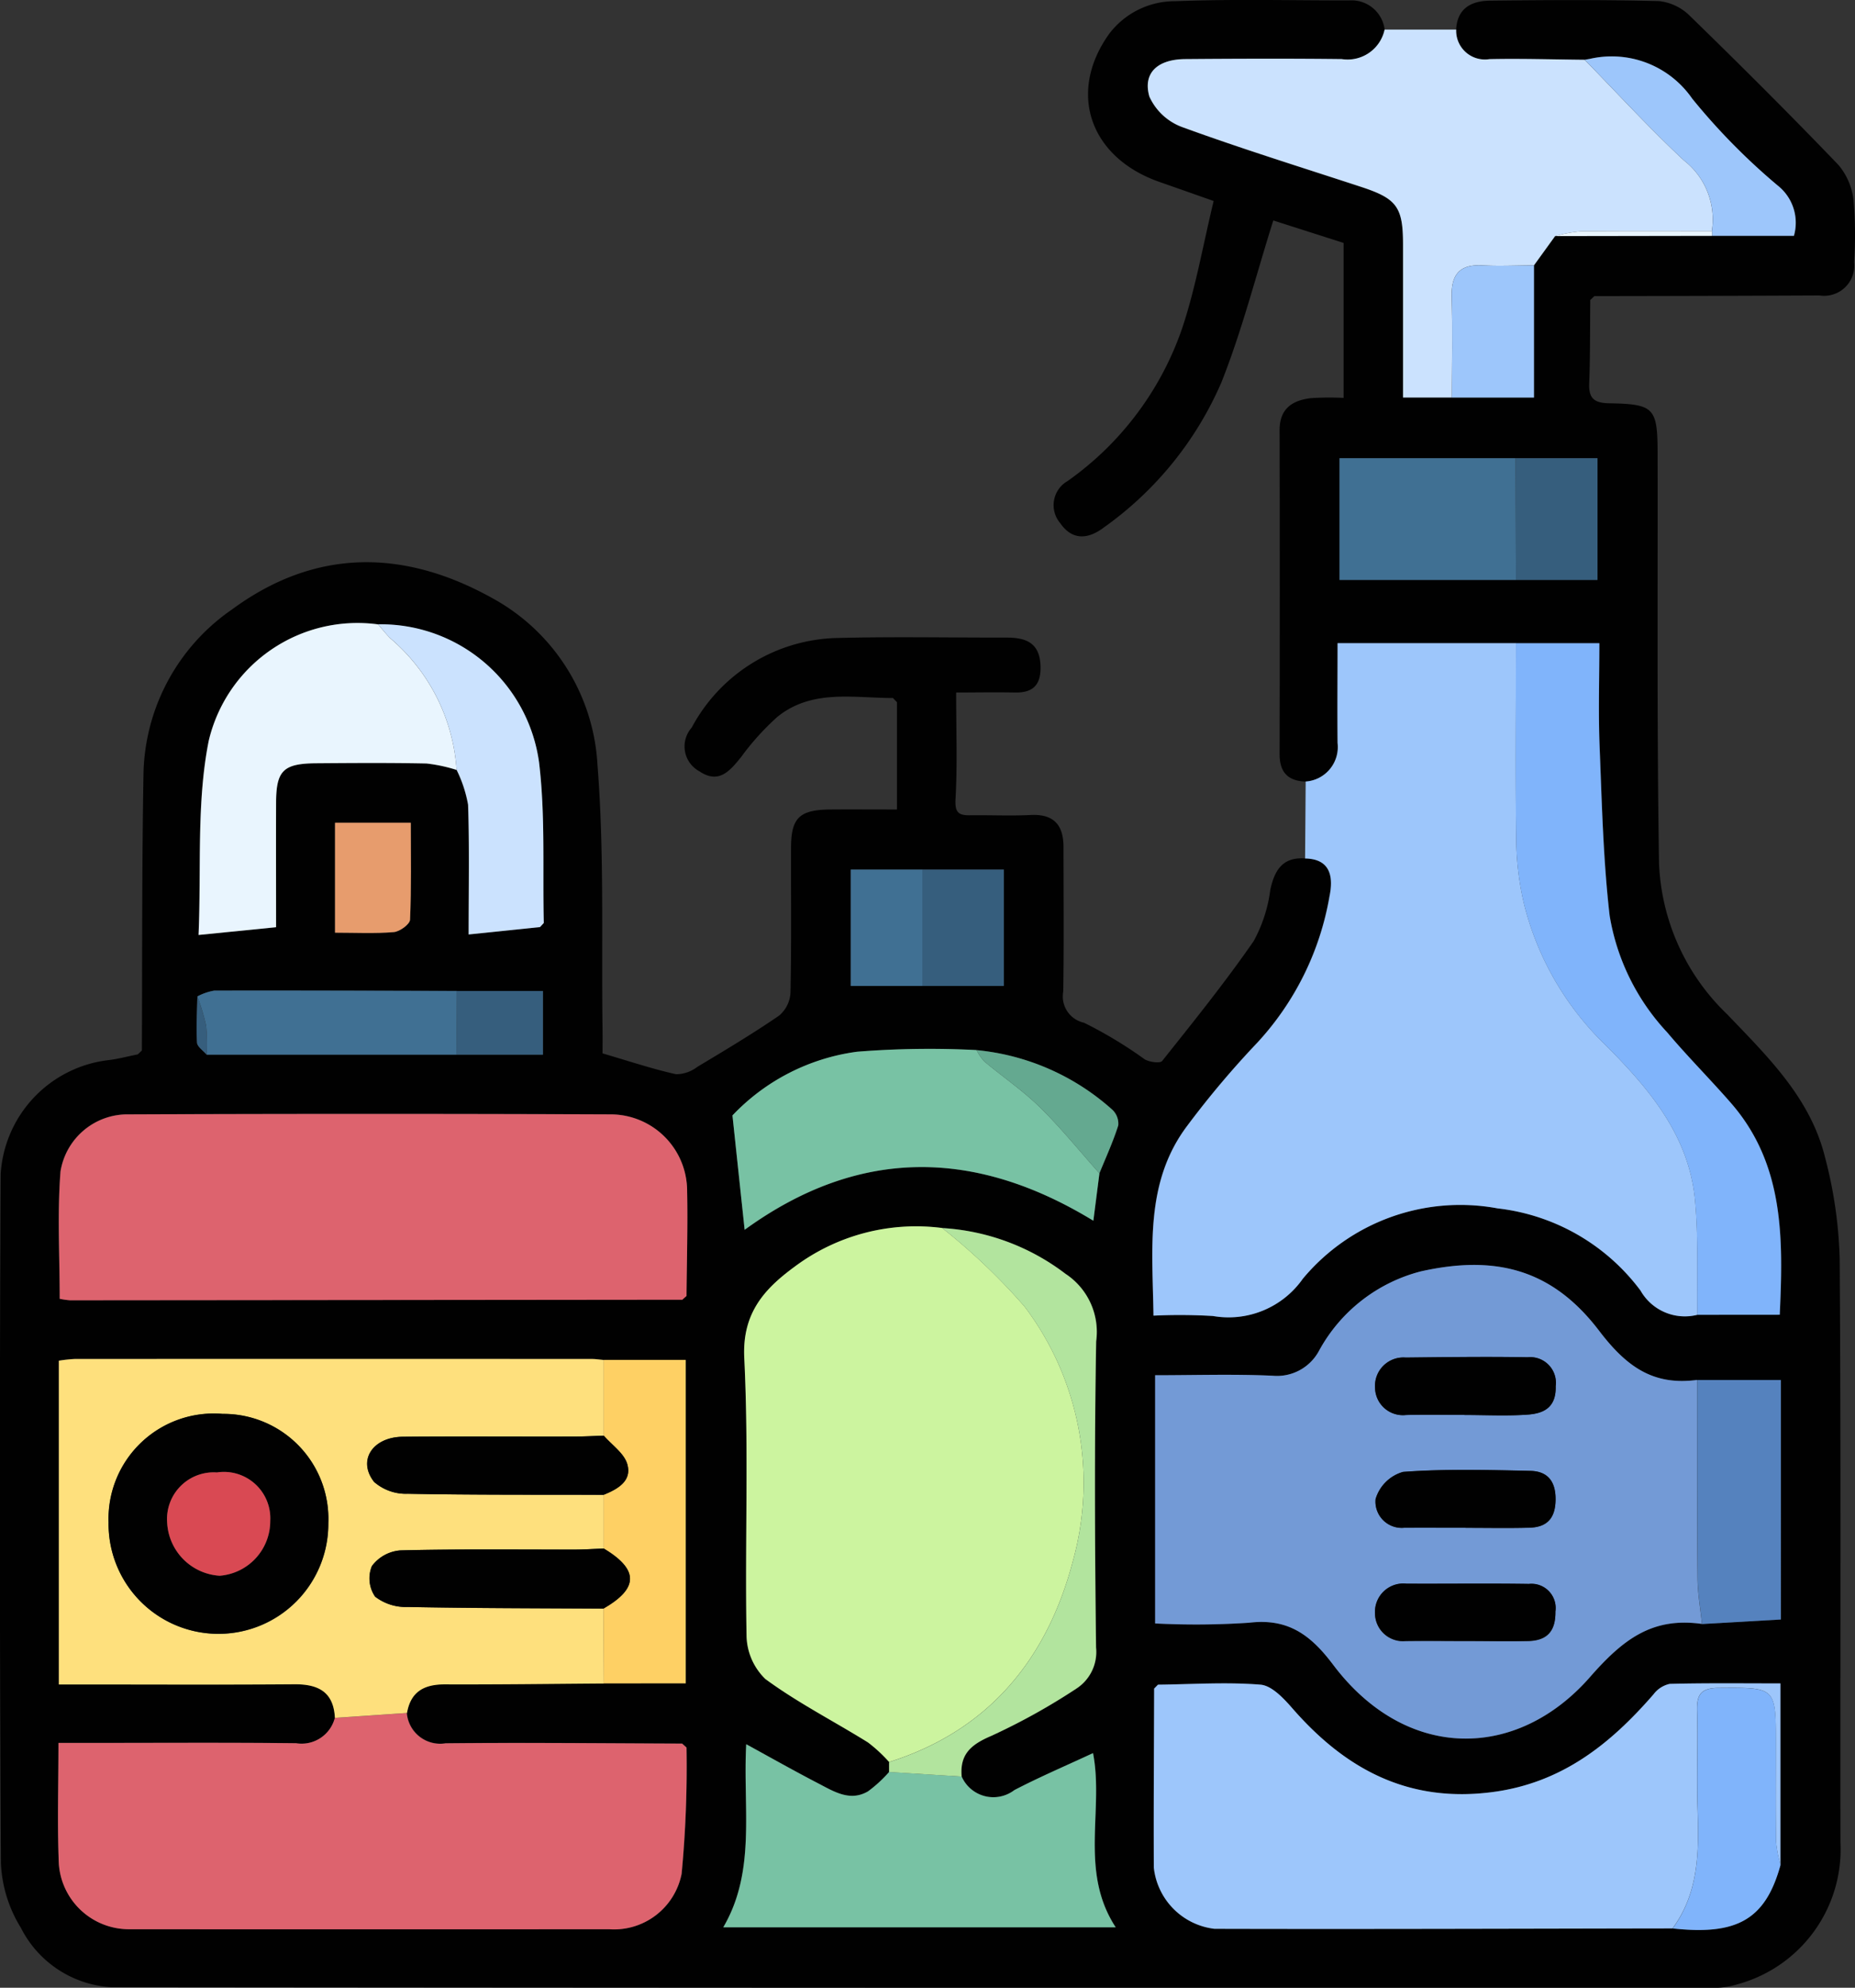 <svg xmlns="http://www.w3.org/2000/svg" xmlns:xlink="http://www.w3.org/1999/xlink" width="81.815" height="87.63" viewBox="0 0 81.815 87.63">
  <rect x="0" y="0" width="81.815" height="87.63" fill="#333333" stroke="none"/>
  <defs>
    <clipPath id="clip-path">
      <rect id="Rectángulo_324907" data-name="Rectángulo 324907" width="81.815" height="87.63" fill="none"/>
    </clipPath>
  </defs>
  <g id="Grupo_261793" data-name="Grupo 261793" transform="translate(-325 -4833.085)">
    <g id="Grupo_260495" data-name="Grupo 260495" transform="translate(325 4833.085)">
      <g id="Grupo_260494" data-name="Grupo 260494" clip-path="url(#clip-path)">
        <path id="Trazado_277920" data-name="Trazado 277920" d="M6.257,46.311c.019-4.035,0-8.071.07-12.105a9.01,9.01,0,0,1,3.921-7.349c3.662-2.69,7.56-2.657,11.444-.5a8.924,8.924,0,0,1,4.66,7.365c.305,3.865.17,7.764.223,11.649.006.424,0,.848,0,1.067,1.19.348,2.2.687,3.241.919a1.556,1.556,0,0,0,.942-.326c1.217-.729,2.437-1.457,3.606-2.259a1.419,1.419,0,0,0,.5-1.007c.046-2.126.018-4.252.025-6.379,0-1.336.367-1.686,1.733-1.7.935-.007,1.87,0,2.938,0V30.956l-.176-.184c-1.748,0-3.58-.4-5.1.833a11.446,11.446,0,0,0-1.6,1.773c-.5.615-.983,1.2-1.84.623a1.246,1.246,0,0,1-.338-1.922,7.465,7.465,0,0,1,6.432-3.954c2.483-.063,4.968-.013,7.453-.017.838,0,1.455.212,1.5,1.222.032.813-.276,1.211-1.111,1.2-.9-.018-1.8,0-2.608,0,0,1.761.055,3.216-.027,4.664-.032.571.077.754.618.747.9-.012,1.8.032,2.7-.012,1.022-.05,1.442.449,1.443,1.409,0,2.125.021,4.25-.011,6.374a1.184,1.184,0,0,0,.914,1.374A18.861,18.861,0,0,1,50.487,46.7c.211.123.679.186.771.072,1.381-1.734,2.775-3.464,4.036-5.285a6.379,6.379,0,0,0,.733-2.262c.188-.863.539-1.447,1.527-1.381,1.179.019,1.237.89,1.078,1.663a12.654,12.654,0,0,1-3.176,6.448,40.557,40.557,0,0,0-3.093,3.666c-1.889,2.5-1.536,5.422-1.494,8.377a24.836,24.836,0,0,1,2.622.016,4,4,0,0,0,3.965-1.644,9.04,9.04,0,0,1,8.594-3.1,9.155,9.155,0,0,1,6.3,3.624,2.248,2.248,0,0,0,2.507,1.067H78.5c.156-3.381.2-6.651-2.166-9.351-.918-1.049-1.909-2.035-2.8-3.1a9.9,9.9,0,0,1-2.537-5.146c-.284-2.47-.343-4.969-.442-7.457-.059-1.5-.011-2.995-.011-4.552H58.991c0,1.45-.011,2.923,0,4.4a1.524,1.524,0,0,1-1.414,1.7c-.783-.029-1.142-.418-1.14-1.218q.015-7.139,0-14.277c0-.954.571-1.313,1.388-1.409a12.638,12.638,0,0,1,1.434-.01V10.709l-3.1-.99c-.777,2.464-1.384,4.868-2.294,7.151A15.265,15.265,0,0,1,48.7,23.243c-.66.505-1.38.627-1.939-.18a1.224,1.224,0,0,1,.322-1.854,13.67,13.67,0,0,0,5.064-6.76c.592-1.777.911-3.644,1.381-5.588-.9-.317-1.645-.58-2.387-.839-3.087-1.08-4.071-3.951-2.217-6.535A3.629,3.629,0,0,1,51.838.053c2.556-.1,5.117-.032,7.676-.035a1.472,1.472,0,0,1,1.557,1.293,1.671,1.671,0,0,1-1.891,1.3c-2.3-.029-4.6-.021-6.9,0-1.217.009-1.888.606-1.585,1.653a2.564,2.564,0,0,0,1.48,1.356c2.6.948,5.249,1.767,7.881,2.632,1.552.51,1.826.885,1.826,2.52q0,3.382,0,6.758h5.776V11.7l.933-1.291,6.919-.01H79.12a2.091,2.091,0,0,0-.712-2.216,28.3,28.3,0,0,1-3.774-3.833A4.314,4.314,0,0,0,70.1,2.6c-.071.01-.141.024-.212.036-1.4-.013-2.8-.058-4.2-.028a1.267,1.267,0,0,1-1.465-1.294c.045-.955.678-1.277,1.5-1.285C68.2,0,70.687-.015,73.168.048A2.27,2.27,0,0,1,74.533.7c2.217,2.158,4.41,4.341,6.553,6.573a2.9,2.9,0,0,1,.666,1.58,17.485,17.485,0,0,1,.022,2.7,1.329,1.329,0,0,1-1.526,1.472q-4.964.023-9.928.029l-.181.171c-.012,1.225,0,2.45-.047,3.673-.026.661.218.868.875.88,2.006.036,2.139.2,2.142,2.236.011,6.018-.035,12.037.063,18.054a9.756,9.756,0,0,0,3,6.642c1.785,1.863,3.668,3.685,4.316,6.291a19.405,19.405,0,0,1,.651,4.487c.061,8.577.021,17.155.034,25.732a6.164,6.164,0,0,1-4.531,6.254,3.445,3.445,0,0,1-.919.157q-35.4.009-70.8-.025a4.779,4.779,0,0,1-4-2.616,5.893,5.893,0,0,1-.883-2.85q-.086-15.19-.011-30.38A5.394,5.394,0,0,1,4.738,46.74c.451-.048.894-.171,1.341-.259l.178-.17M40.68,38.336H37.522v5.129h6.751V38.336ZM8.705,43.928c-.012.679-.057,1.359-.016,2.034.011.186.277.356.426.534l11.016,0h3.816V43.686h-3.8c-3.565-.009-7.131-.023-10.7-.015a2.475,2.475,0,0,0-.746.257M66.844,20.2H59.08v5.366H70.458V20.2ZM23.982,40.693c-.055-2.361.073-4.744-.208-7.077a7.045,7.045,0,0,0-7.1-6.089A6.741,6.741,0,0,0,9.2,32.666c-.541,2.721-.323,5.594-.447,8.553l3.419-.342c0-1.891-.005-3.687,0-5.482.005-1.425.316-1.735,1.776-1.745,1.62-.012,3.241-.024,4.86.01a6.979,6.979,0,0,1,1.325.284,5.717,5.717,0,0,1,.506,1.537c.062,1.852.024,3.707.024,5.72l3.148-.326.165-.18M48.491,51.727c.285-.7.6-1.393.831-2.113a.842.842,0,0,0-.271-.7,10.453,10.453,0,0,0-5.977-2.619,40.156,40.156,0,0,0-5.273.073,9.258,9.258,0,0,0-5.494,2.809l.537,5.041c5.034-3.653,10.157-3.587,15.38-.4l.268-2.087M39.213,78.114a5.825,5.825,0,0,1-.932.856c-.786.461-1.492.014-2.171-.339-1.062-.552-2.1-1.142-3.2-1.739-.153,2.814.445,5.587-1.013,8.071H49.211c-1.62-2.473-.517-5.18-1-7.679-1.2.558-2.356,1.051-3.469,1.631a1.528,1.528,0,0,1-2.324-.6c-.086-.968.4-1.4,1.284-1.778a28.069,28.069,0,0,0,3.766-2.089,1.925,1.925,0,0,0,.877-1.815c-.054-4.5-.075-9,.005-13.5a3.063,3.063,0,0,0-1.351-2.975,9.919,9.919,0,0,0-5.441-2.019,8.949,8.949,0,0,0-6.5,1.7c-1.341.982-2.326,2.051-2.228,4.038.2,4.061.023,8.14.1,12.21a2.729,2.729,0,0,0,.83,1.934c1.424,1.046,3.018,1.857,4.525,2.795a6.539,6.539,0,0,1,.934.865q0,.219,0,.437M50.9,74.441c-.006,2.63-.026,5.26-.014,7.89a3.049,3.049,0,0,0,2.674,2.7c6.736.018,13.473-.007,20.21-.017,2.793.308,4.083-.35,4.753-2.8v-8c-1.658,0-3.271-.02-4.883.021a1.215,1.215,0,0,0-.716.462c-1.895,2.182-4.019,3.889-7.047,4.3-3.73.508-6.517-.978-8.875-3.679-.384-.44-.91-1.007-1.409-1.049-1.5-.125-3.014-.019-4.524,0l-.169.173M30.275,57.128c.012-1.548.06-3.1.027-4.643a3.377,3.377,0,0,0-3.34-3.362q-10.64-.043-21.28,0a2.993,2.993,0,0,0-3.017,2.522c-.144,1.848-.035,3.716-.035,5.609a3.344,3.344,0,0,0,.453.065q13.5-.01,27-.025l.189-.17m-3.647,2.825c-.179-.015-.357-.044-.536-.044q-11.4,0-22.794,0a6.31,6.31,0,0,0-.705.076V74.259H3.7c3.1,0,6.194.015,9.29-.009,1.051-.008,1.729.337,1.784,1.482a1.515,1.515,0,0,1-1.71,1.115c-3.061-.035-6.123-.013-9.185-.013H2.582c0,1.874-.054,3.6.016,5.326a3.1,3.1,0,0,0,3.089,2.887q10.59.012,21.18,0a3.037,3.037,0,0,0,3.2-2.446,49.853,49.853,0,0,0,.215-5.57l-.19-.17c-3.477-.01-6.955-.049-10.431-.013a1.476,1.476,0,0,1-1.712-1.335c.16-.941.75-1.269,1.662-1.265,2.341.01,4.682-.023,7.023-.039h3.615V59.953H26.628m48.226.885c-1.937.257-3.111-.58-4.32-2.166-2.063-2.707-4.553-3.36-7.87-2.618a7.138,7.138,0,0,0-4.486,3.5,2.1,2.1,0,0,1-2.04,1.095c-1.713-.08-3.432-.022-5.188-.022V71.57a35.329,35.329,0,0,0,4.148-.032c1.715-.207,2.711.54,3.7,1.848,3.22,4.275,8.109,4.23,11.336.544,1.478-1.689,2.767-2.646,4.938-2.338l3.479-.2V60.837ZM14.776,41.121c.893,0,1.748.045,2.592-.026.264-.022.708-.346.717-.547.063-1.417.033-2.837.033-4.273H14.776Z" transform="translate(0 0)" fill="#010101"/>
        <path id="Trazado_277921" data-name="Trazado 277921" d="M241.773,137.232a1.524,1.524,0,0,0,1.414-1.7c-.014-1.473,0-2.945,0-4.4h7.87c0,2.92-.03,5.84.012,8.758a12.835,12.835,0,0,0,.348,2.763,13.053,13.053,0,0,0,3.64,6.246c1.892,1.9,3.627,3.957,3.894,6.771.16,1.678.078,3.38.106,5.071a2.248,2.248,0,0,1-2.507-1.067,9.154,9.154,0,0,0-6.3-3.624,9.039,9.039,0,0,0-8.594,3.1,4,4,0,0,1-3.965,1.644,24.836,24.836,0,0,0-2.622-.016c-.041-2.955-.394-5.878,1.494-8.377a40.6,40.6,0,0,1,3.094-3.666,12.658,12.658,0,0,0,3.176-6.448c.159-.773.1-1.644-1.079-1.663q.013-1.694.026-3.389" transform="translate(-184.193 -102.778)" fill="#9dc6fb"/>
        <path id="Trazado_277922" data-name="Trazado 277922" d="M247.708,6.063a1.267,1.267,0,0,0,1.465,1.294c1.4-.03,2.8.015,4.2.028,1.452,1.484,2.856,3.019,4.374,4.433a3.3,3.3,0,0,1,1.237,3.121c-1.934,0-3.868-.011-5.8.01a6.287,6.287,0,0,0-1.113.209l-.933,1.29c-.753,0-1.507.04-2.258,0-1.038-.059-1.4.416-1.373,1.417.046,1.468.011,2.939.011,4.409h-2.155q0-3.375,0-6.759c0-1.634-.274-2.009-1.826-2.52-2.632-.864-5.28-1.684-7.881-2.632a2.562,2.562,0,0,1-1.48-1.356c-.3-1.047.368-1.644,1.584-1.653,2.3-.018,4.6-.026,6.9,0a1.67,1.67,0,0,0,1.891-1.3l3.154,0" transform="translate(-183.483 -4.75)" fill="#cbe2fe"/>
        <path id="Trazado_277923" data-name="Trazado 277923" d="M324.367,60.5l.181-.171-.181.171" transform="translate(-254.229 -47.286)" fill="#e0e1e2"/>
        <path id="Trazado_277924" data-name="Trazado 277924" d="M182.148,142.308l.176.184-.176-.184" transform="translate(-142.762 -111.537)" fill="#e0e1e2"/>
        <path id="Trazado_277925" data-name="Trazado 277925" d="M28.289,214.174l-.179.17.179-.17" transform="translate(-22.032 -167.863)" fill="#e0e1e2"/>
        <path id="Trazado_277926" data-name="Trazado 277926" d="M259.741,273.734c-2.171-.308-3.46.649-4.938,2.338-3.227,3.687-8.116,3.731-11.335-.544-.985-1.307-1.982-2.054-3.7-1.848a35.333,35.333,0,0,1-4.148.032V262.77c1.755,0,3.475-.057,5.188.022a2.1,2.1,0,0,0,2.04-1.1,7.139,7.139,0,0,1,4.486-3.5c3.318-.743,5.808-.089,7.87,2.618,1.209,1.586,2.383,2.423,4.32,2.166,0,2.911-.006,5.823.018,8.734.006.674.127,1.346.195,2.019m-10.478-9.215v.006c.932,0,1.868.051,2.8-.016.711-.052,1.252-.321,1.227-1.252a1.132,1.132,0,0,0-1.236-1.276c-1.792-.032-3.586-.006-5.378.013a1.254,1.254,0,0,0-1.353,1.333,1.229,1.229,0,0,0,1.364,1.2c.86-.024,1.721-.005,2.581-.005m.05,4.974v.009c.937,0,1.875.019,2.811-.006.772-.021,1.146-.4,1.157-1.228s-.354-1.261-1.111-1.277c-1.873-.041-3.752-.092-5.616.045a1.767,1.767,0,0,0-1.212,1.2,1.159,1.159,0,0,0,1.268,1.262c.9-.005,1.8,0,2.7,0m.064,4.991v.005c.9,0,1.8.016,2.7,0,.826-.019,1.212-.422,1.2-1.3a1.069,1.069,0,0,0-1.174-1.216c-1.8-.029-3.6,0-5.4-.011a1.251,1.251,0,0,0-1.384,1.305,1.236,1.236,0,0,0,1.357,1.222c.9-.014,1.8,0,2.7,0" transform="translate(-184.674 -202.143)" fill="#739ad6"/>
        <path id="Trazado_277927" data-name="Trazado 277927" d="M158.18,273.664a6.518,6.518,0,0,0-.934-.865c-1.506-.937-3.1-1.748-4.524-2.795a2.727,2.727,0,0,1-.83-1.934c-.075-4.07.1-8.148-.1-12.21-.1-1.987.887-3.056,2.228-4.038a8.95,8.95,0,0,1,6.5-1.7,27,27,0,0,1,3.634,3.463,12.866,12.866,0,0,1,2.132,11.219c-1.133,4.307-3.7,7.471-8.107,8.86" transform="translate(-118.966 -195.986)" fill="#ccf49f"/>
        <path id="Trazado_277928" data-name="Trazado 277928" d="M39.562,350.754a49.9,49.9,0,0,1-.215,5.57,3.037,3.037,0,0,1-3.2,2.446q-10.59.007-21.179,0a3.1,3.1,0,0,1-3.089-2.887c-.07-1.723-.016-3.452-.016-5.326h1.294c3.062,0,6.124-.021,9.185.013a1.515,1.515,0,0,0,1.71-1.115l3.174-.216a1.476,1.476,0,0,0,1.711,1.335c3.477-.036,6.954,0,10.431.013l.19.17" transform="translate(-9.285 -273.72)" fill="#dd636e"/>
        <path id="Trazado_277929" data-name="Trazado 277929" d="M27.342,292.66l-3.174.216c-.055-1.145-.733-1.489-1.784-1.481-3.1.024-6.194.008-9.29.008h-1.1V277.131a6.257,6.257,0,0,1,.706-.076q11.4-.006,22.794,0c.178,0,.357.029.536.044q0,1.668,0,3.336c-.431.014-.862.038-1.293.039-2.521,0-5.042-.014-7.562.009-1.337.012-2.019,1.045-1.271,1.993a2.134,2.134,0,0,0,1.486.521c2.88.056,5.761.039,8.641.046q0,1.184,0,2.368c-.431.016-.861.046-1.292.047-2.556,0-5.112-.029-7.667.035a1.73,1.73,0,0,0-1.268.691,1.425,1.425,0,0,0,.142,1.349,2.209,2.209,0,0,0,1.438.455c2.877.057,5.756.055,8.634.073q.007,1.648.015,3.3c-2.341.016-4.682.048-7.023.039-.913,0-1.5.325-1.662,1.265m-13.158-8.427a4.846,4.846,0,1,0,9.691.051,4.626,4.626,0,0,0-4.661-4.81,4.642,4.642,0,0,0-5.031,4.759" transform="translate(-9.398 -217.144)" fill="#fee07d"/>
        <path id="Trazado_277930" data-name="Trazado 277930" d="M39.477,235.285q-13.5.014-27,.025a3.415,3.415,0,0,1-.453-.065c0-1.894-.109-3.762.035-5.609a2.993,2.993,0,0,1,3.017-2.521q10.64-.04,21.28,0a3.377,3.377,0,0,1,3.34,3.362c.033,1.547-.015,3.1-.027,4.643l-.189.17" transform="translate(-9.39 -177.987)" fill="#dd636e"/>
        <path id="Trazado_277931" data-name="Trazado 277931" d="M258.22,354c-6.737.01-13.473.035-20.21.017a3.049,3.049,0,0,1-2.674-2.7c-.012-2.63.007-5.26.014-7.89l.169-.173c1.509-.016,3.026-.121,4.524,0,.5.042,1.025.608,1.409,1.048,2.357,2.7,5.144,4.187,8.875,3.679,3.028-.413,5.153-2.12,7.047-4.3a1.216,1.216,0,0,1,.716-.462c1.612-.041,3.225-.021,4.883-.021v8a5.8,5.8,0,0,1-.195-1.019c-.022-1.441-.01-2.882-.01-4.324,0-2.511,0-2.477-2.528-2.459-.8.006-.966.318-.946,1.027.04,1.44-.026,2.883.022,4.323.062,1.847.066,3.665-1.1,5.248" transform="translate(-184.446 -268.986)" fill="#9dc6fb"/>
        <path id="Trazado_277932" data-name="Trazado 277932" d="M317.168,160.742c-.027-1.691.054-3.392-.105-5.071-.267-2.814-2-4.87-3.894-6.771a13.055,13.055,0,0,1-3.64-6.246,12.86,12.86,0,0,1-.348-2.763c-.042-2.919-.013-5.839-.012-8.758h3.678c0,1.558-.049,3.057.011,4.552.1,2.489.158,4.987.442,7.457a9.894,9.894,0,0,0,2.537,5.146c.9,1.067,1.887,2.054,2.8,3.1,2.365,2.7,2.322,5.971,2.166,9.351Z" transform="translate(-242.308 -102.778)" fill="#80b4fb"/>
        <path id="Trazado_277933" data-name="Trazado 277933" d="M158.039,357.027a1.527,1.527,0,0,0,2.324.6c1.113-.58,2.272-1.073,3.47-1.631.487,2.5-.615,5.206,1,7.679H147.526c1.458-2.485.86-5.257,1.013-8.071,1.093.6,2.135,1.187,3.2,1.739.679.353,1.385.8,2.171.339a5.815,5.815,0,0,0,.932-.856l3.2.2" transform="translate(-115.626 -278.71)" fill="#78c2a4"/>
        <path id="Trazado_277934" data-name="Trazado 277934" d="M165.589,219.332l-.268,2.088c-5.223-3.185-10.346-3.251-15.38.4-.179-1.677-.341-3.2-.537-5.042a9.258,9.258,0,0,1,5.494-2.808,40.19,40.19,0,0,1,5.273-.073,2.133,2.133,0,0,0,.333.495c.815.681,1.7,1.284,2.459,2.025.931.914,1.755,1.937,2.625,2.913" transform="translate(-117.099 -167.605)" fill="#78c2a4"/>
        <path id="Trazado_277935" data-name="Trazado 277935" d="M51.877,133.494a6.958,6.958,0,0,0-1.325-.284c-1.619-.034-3.24-.022-4.86-.01-1.46.011-1.771.32-1.776,1.745-.007,1.8,0,3.591,0,5.483l-3.419.342c.124-2.959-.094-5.832.447-8.553a6.741,6.741,0,0,1,7.472-5.139c.181.208.349.429.544.621a8.334,8.334,0,0,1,2.918,5.8" transform="translate(-31.739 -99.552)" fill="#e9f5fe"/>
        <path id="Trazado_277936" data-name="Trazado 277936" d="M123.1,291.522q-.007-1.648-.015-3.3c1.557-.894,1.561-1.72.012-2.649q0-1.184,0-2.368c.62-.248,1.256-.61,1.04-1.351-.139-.48-.679-.842-1.04-1.258l0-3.336h3.616v14.259Z" transform="translate(-96.469 -217.31)" fill="#fed064"/>
        <path id="Trazado_277937" data-name="Trazado 277937" d="M80.58,133.685a8.334,8.334,0,0,0-2.918-5.8c-.2-.192-.363-.413-.544-.621a7.045,7.045,0,0,1,7.1,6.089c.281,2.334.153,4.716.208,7.077l-.165.181-3.149.326c0-2.012.038-3.868-.024-5.72a5.722,5.722,0,0,0-.507-1.537" transform="translate(-60.442 -99.742)" fill="#cbe2fe"/>
        <path id="Trazado_277938" data-name="Trazado 277938" d="M184.546,274.543l-3.2-.2q0-.218,0-.437c4.41-1.39,6.973-4.553,8.107-8.861a12.867,12.867,0,0,0-2.132-11.219,26.992,26.992,0,0,0-3.634-3.463,9.918,9.918,0,0,1,5.441,2.019,3.063,3.063,0,0,1,1.351,2.975c-.08,4.5-.06,9-.005,13.5a1.925,1.925,0,0,1-.877,1.815,28.037,28.037,0,0,1-3.767,2.089c-.882.377-1.37.81-1.284,1.778" transform="translate(-142.133 -196.225)" fill="#b2e49e"/>
        <path id="Trazado_277939" data-name="Trazado 277939" d="M281.009,98.787h-7.782V93.421h7.764q.009,2.683.018,5.366" transform="translate(-214.147 -73.22)" fill="#407093"/>
        <path id="Trazado_277940" data-name="Trazado 277940" d="M346.388,292.107c-.068-.673-.189-1.346-.195-2.019-.024-2.911-.015-5.822-.018-8.734h3.691v10.558l-3.479.2" transform="translate(-271.321 -220.516)" fill="#5582be"/>
        <path id="Trazado_277941" data-name="Trazado 277941" d="M341.181,354.723c1.162-1.584,1.158-3.4,1.1-5.248-.048-1.44.019-2.883-.022-4.323-.02-.709.144-1.022.946-1.027,2.528-.018,2.528-.051,2.528,2.459,0,1.441-.013,2.883.01,4.324a5.8,5.8,0,0,0,.195,1.019c-.67,2.446-1.96,3.1-4.753,2.8" transform="translate(-267.407 -269.711)" fill="#80b4fb"/>
        <path id="Trazado_277942" data-name="Trazado 277942" d="M51.685,204.781l-11.016,0a8.492,8.492,0,0,0-.024-1.28,9.7,9.7,0,0,0-.386-1.288,2.485,2.485,0,0,1,.746-.257c3.565-.008,7.131.006,10.7.015l-.016,2.808" transform="translate(-31.553 -158.286)" fill="#407093"/>
        <path id="Trazado_277943" data-name="Trazado 277943" d="M328.837,19.341A3.3,3.3,0,0,0,327.6,16.22c-1.517-1.414-2.921-2.949-4.373-4.434.071-.012.141-.026.212-.036a4.315,4.315,0,0,1,4.53,1.749,28.318,28.318,0,0,0,3.774,3.833,2.091,2.091,0,0,1,.712,2.216h-3.613a.905.905,0,0,0-.005-.208" transform="translate(-253.334 -9.151)" fill="#9dc6fb"/>
        <path id="Trazado_277944" data-name="Trazado 277944" d="M296.1,59.9c0-1.47.035-2.941-.011-4.409-.031-1,.335-1.476,1.373-1.417.75.043,1.5,0,2.257,0V59.9Z" transform="translate(-232.063 -42.375)" fill="#9dc6fb"/>
        <path id="Trazado_277945" data-name="Trazado 277945" d="M309.149,98.787q-.009-2.683-.018-5.366h3.614v5.366Z" transform="translate(-242.287 -73.22)" fill="#365e7d"/>
        <path id="Trazado_277946" data-name="Trazado 277946" d="M188.128,177.292h3.593v5.129h-3.594q0-2.564,0-5.129" transform="translate(-147.448 -138.956)" fill="#365e7d"/>
        <path id="Trazado_277947" data-name="Trazado 277947" d="M68.332,172.6v-4.846h3.342c0,1.436.029,2.856-.033,4.273-.009.2-.453.525-.717.547-.844.071-1.7.026-2.592.026" transform="translate(-53.556 -131.483)" fill="#e79c6d"/>
        <path id="Trazado_277948" data-name="Trazado 277948" d="M176.685,177.292q0,2.564,0,5.129h-3.157v-5.129Z" transform="translate(-136.005 -138.956)" fill="#407093"/>
        <path id="Trazado_277949" data-name="Trazado 277949" d="M204.618,219.527c-.87-.976-1.694-2-2.625-2.913-.755-.741-1.643-1.343-2.459-2.025a2.133,2.133,0,0,1-.333-.495,10.45,10.45,0,0,1,5.976,2.619.841.841,0,0,1,.271.7c-.226.72-.546,1.411-.831,2.113" transform="translate(-156.128 -167.8)" fill="#64a990"/>
        <path id="Trazado_277950" data-name="Trazado 277950" d="M93.1,204.843l.016-2.808h3.8v2.808Z" transform="translate(-72.97 -158.349)" fill="#365e7d"/>
        <path id="Trazado_277951" data-name="Trazado 277951" d="M324.113,47.111a.905.905,0,0,1,.005.208l-6.919.011a6.327,6.327,0,0,1,1.113-.209c1.934-.021,3.868-.01,5.8-.01" transform="translate(-248.611 -36.922)" fill="#e9f5fe"/>
        <path id="Trazado_277952" data-name="Trazado 277952" d="M40.14,203.155a9.71,9.71,0,0,1,.386,1.288,8.464,8.464,0,0,1,.024,1.28c-.149-.178-.415-.348-.426-.534-.041-.675,0-1.356.016-2.034" transform="translate(-31.435 -159.227)" fill="#365e7d"/>
        <path id="Trazado_277953" data-name="Trazado 277953" d="M139.139,264.368l.189-.17-.189.17" transform="translate(-109.053 -207.07)" fill="#be555e"/>
        <path id="Trazado_277954" data-name="Trazado 277954" d="M235.584,343.468l-.168.173.168-.173" transform="translate(-184.512 -269.199)" fill="#739ad6"/>
        <path id="Trazado_277955" data-name="Trazado 277955" d="M110.147,188.37l.165-.181-.165.181" transform="translate(-86.33 -147.497)" fill="#b8b9ba"/>
        <path id="Trazado_277956" data-name="Trazado 277956" d="M139.331,355.643l-.19-.17.19.17" transform="translate(-109.054 -278.609)" fill="#be555e"/>
        <path id="Trazado_277957" data-name="Trazado 277957" d="M284.4,279.211c-.861,0-1.722-.019-2.582.005a1.23,1.23,0,0,1-1.364-1.2,1.254,1.254,0,0,1,1.354-1.333c1.793-.02,3.586-.045,5.378-.013a1.132,1.132,0,0,1,1.236,1.276c.025.931-.516,1.2-1.227,1.252-.928.067-1.864.017-2.8.017v-.006" transform="translate(-219.807 -216.835)" fill="#010101"/>
        <path id="Trazado_277958" data-name="Trazado 277958" d="M284.507,302.237c-.9,0-1.8,0-2.7,0a1.159,1.159,0,0,1-1.268-1.262,1.767,1.767,0,0,1,1.212-1.2c1.864-.137,3.744-.086,5.616-.045.756.017,1.122.458,1.111,1.277s-.385,1.207-1.157,1.228c-.936.025-1.874.006-2.811.006v-.009" transform="translate(-219.869 -234.888)" fill="#010101"/>
        <path id="Trazado_277959" data-name="Trazado 277959" d="M284.515,325.391c-.9,0-1.8-.011-2.7,0a1.236,1.236,0,0,1-1.357-1.222,1.251,1.251,0,0,1,1.384-1.305c1.8.009,3.6-.017,5.4.011a1.069,1.069,0,0,1,1.174,1.216c.011.875-.376,1.278-1.2,1.3-.9.021-1.8,0-2.7,0v-.005" transform="translate(-219.813 -253.051)" fill="#010101"/>
        <path id="Trazado_277960" data-name="Trazado 277960" d="M22.133,293.013a4.642,4.642,0,0,1,5.031-4.759,4.626,4.626,0,0,1,4.661,4.81,4.846,4.846,0,1,1-9.691-.051m7.133-.038a2.046,2.046,0,0,0-2.353-2.137,2.058,2.058,0,0,0-2.194,2.206,2.472,2.472,0,0,0,2.317,2.348,2.419,2.419,0,0,0,2.23-2.416" transform="translate(-17.347 -225.925)" fill="#010101"/>
        <path id="Trazado_277961" data-name="Trazado 277961" d="M85.678,315.706c1.549.929,1.545,1.755-.012,2.649-2.878-.018-5.757-.016-8.634-.073a2.209,2.209,0,0,1-1.438-.455,1.424,1.424,0,0,1-.142-1.349,1.731,1.731,0,0,1,1.267-.691c2.554-.064,5.111-.03,7.667-.035.431,0,.861-.031,1.292-.047" transform="translate(-59.051 -247.44)" fill="#010101"/>
        <path id="Trazado_277962" data-name="Trazado 277962" d="M85.311,292.693c.36.415.9.778,1.04,1.258.216.74-.42,1.1-1.04,1.351-2.881-.008-5.762.009-8.641-.046a2.134,2.134,0,0,1-1.486-.521c-.748-.948-.066-1.981,1.271-1.993,2.521-.023,5.041,0,7.562-.009.431,0,.862-.025,1.293-.039" transform="translate(-58.685 -229.404)" fill="#010101"/>
        <path id="Trazado_277963" data-name="Trazado 277963" d="M38.639,302.337a2.419,2.419,0,0,1-2.23,2.416,2.472,2.472,0,0,1-2.317-2.348,2.058,2.058,0,0,1,2.194-2.206,2.046,2.046,0,0,1,2.353,2.137" transform="translate(-26.72 -235.287)" fill="#d94953"/>
      </g>
    </g>
  </g>
</svg>

